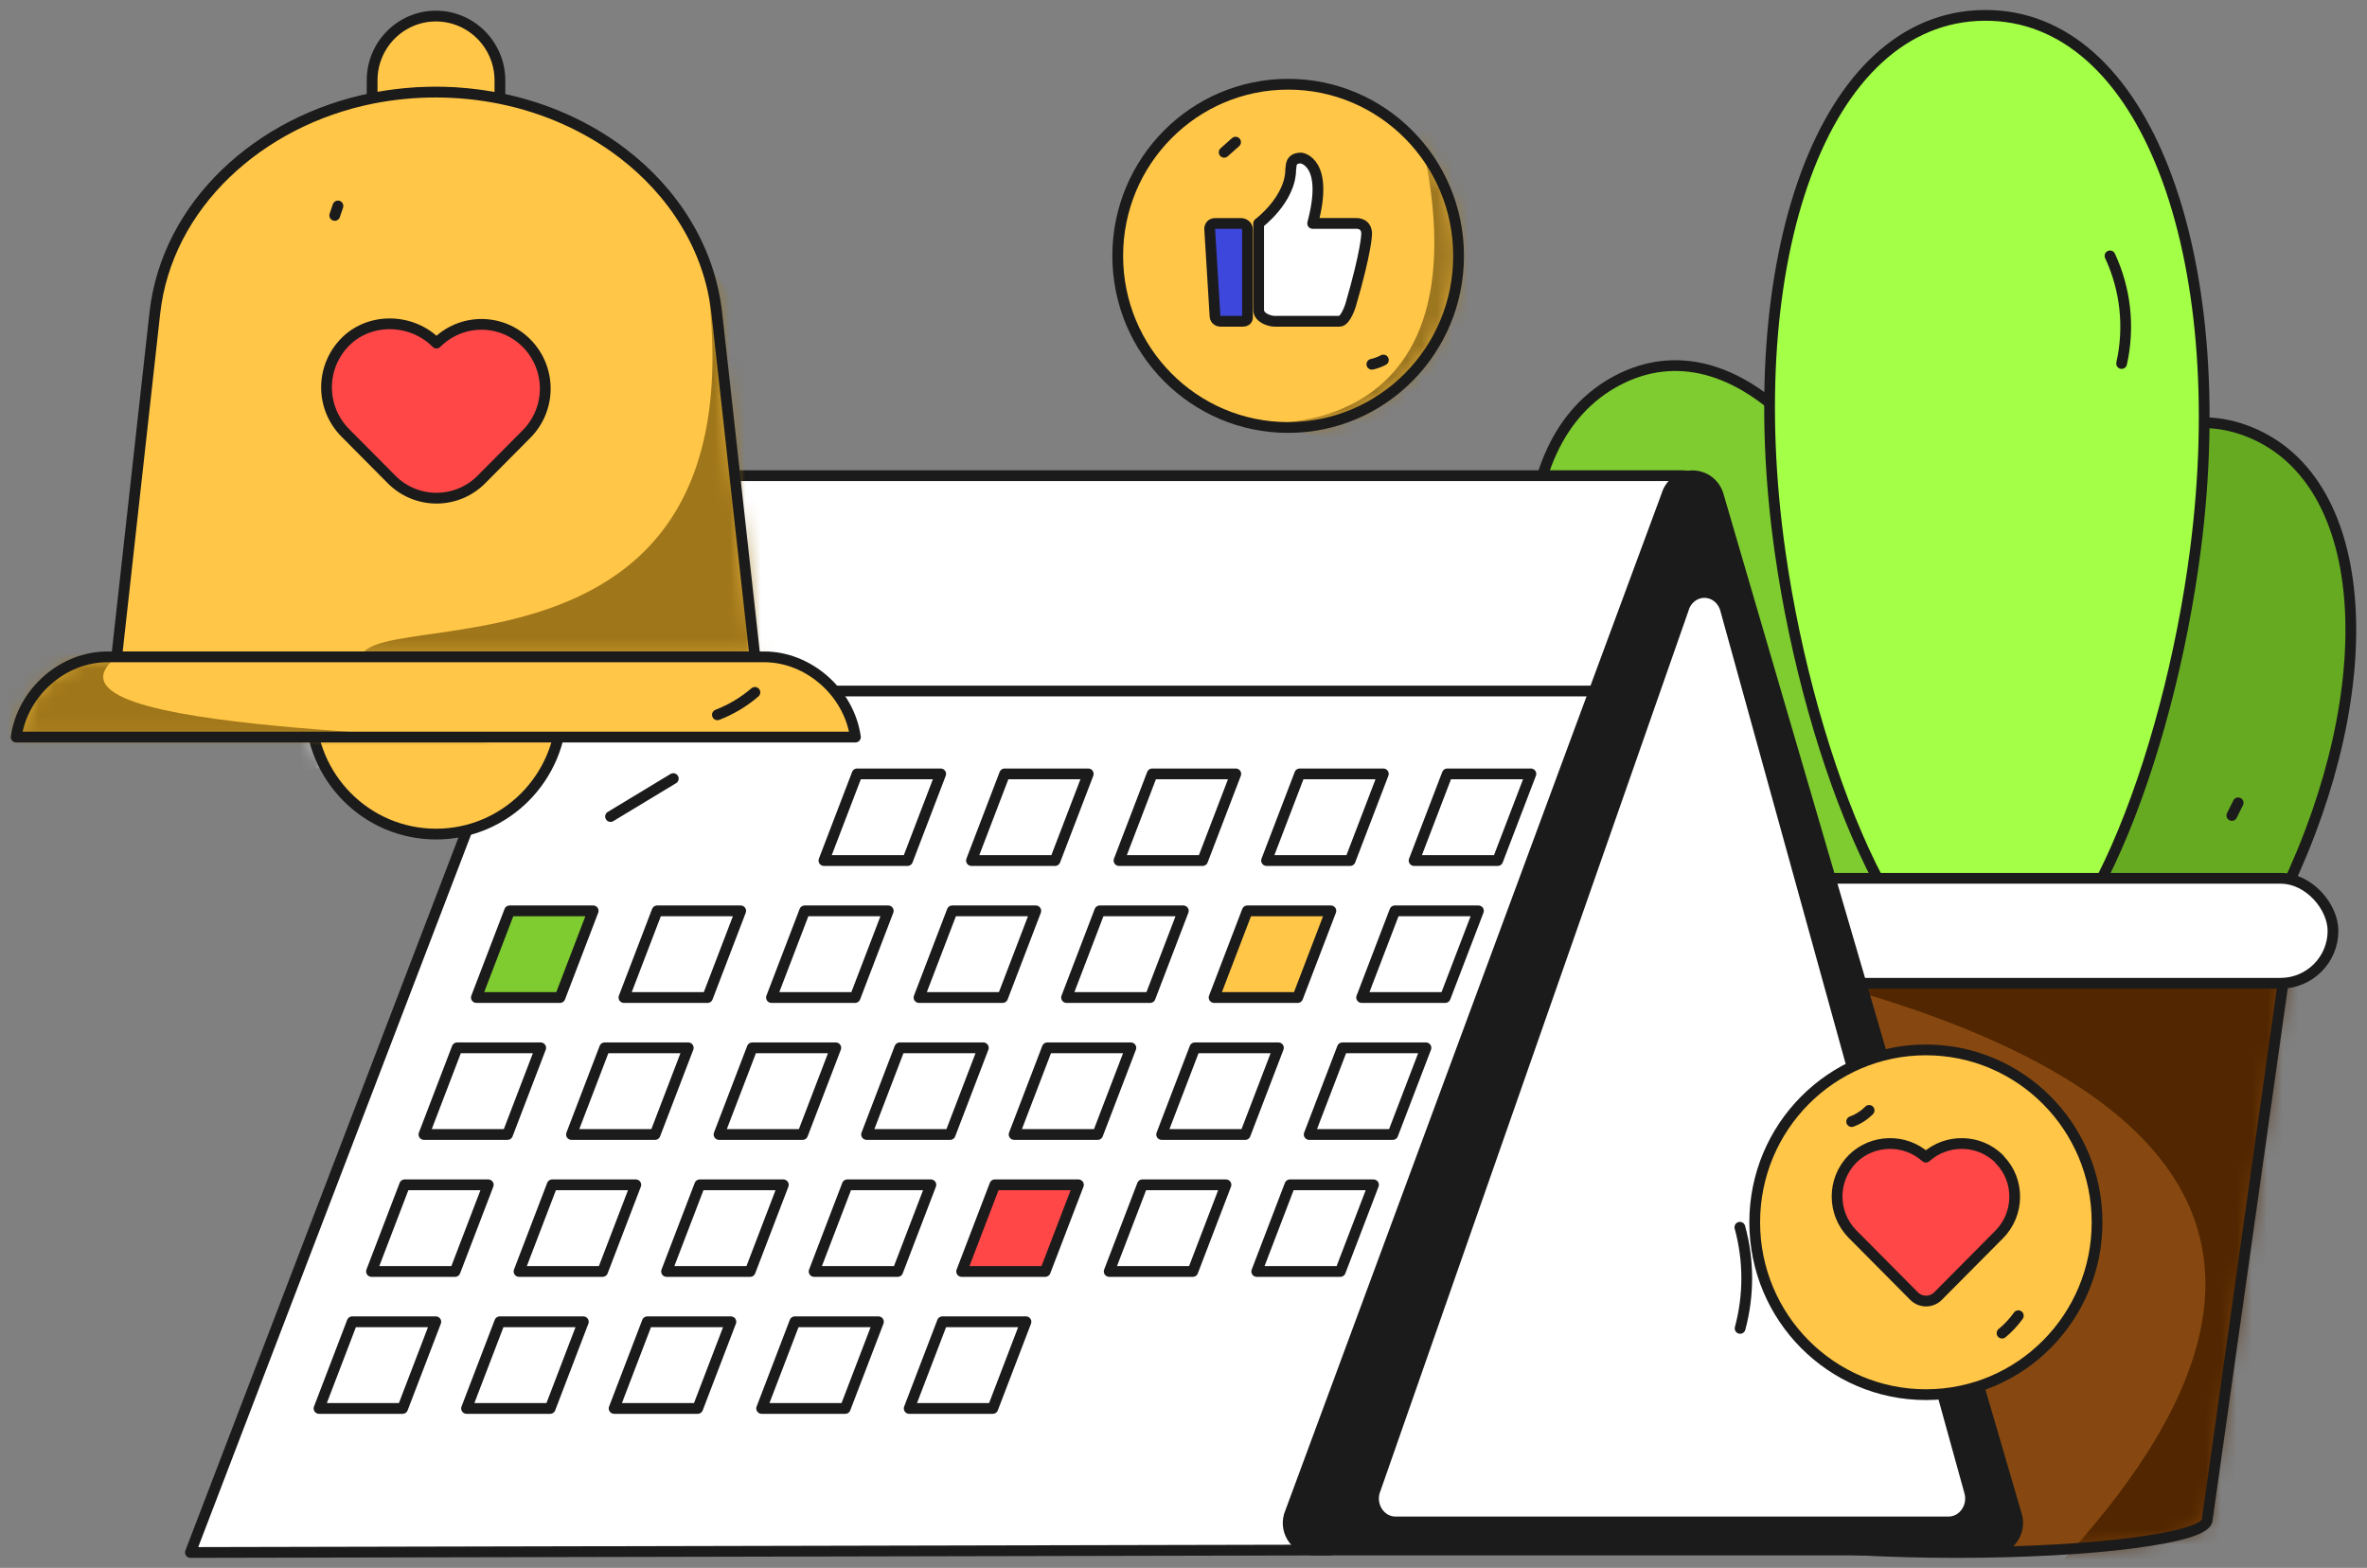 <svg width="154" height="102" viewBox="0 0 154 102" fill="none" xmlns="http://www.w3.org/2000/svg">
<rect x="0" y="0" width="154" height="102" fill="#808080" stroke="none"/>
<path d="M124.83 44.224C127.331 54.7 127.168 67.323 122.955 69.543C118.743 71.764 110.367 63.642 105.142 54.602C97.921 42.104 97.56 28.791 105.224 24.752C112.888 20.712 121.372 29.743 124.83 44.224Z" fill="#7FCC30" stroke="#1B1B1B" stroke-width="0.7" stroke-linecap="round" stroke-linejoin="round"/>
<path d="M148.712 57.861C144.177 67.385 136.434 76.303 132.073 74.507C127.711 72.711 126.612 60.15 128.327 49.466C130.699 34.696 138.483 24.861 146.418 28.129C154.353 31.397 154.981 44.697 148.712 57.861Z" fill="#66AA21" stroke="#1B1B1B" stroke-width="0.7" stroke-linecap="round" stroke-linejoin="round"/>
<path d="M142.845 35.71C141.076 49.513 135.321 64.223 129.54 64.278C123.758 64.334 117.792 49.737 115.824 35.969C113.104 16.938 118.565 1.102 129.083 1C139.601 0.899 145.29 16.628 142.845 35.71Z" fill="#A4FF47" stroke="#1B1B1B" stroke-width="0.7" stroke-linecap="round" stroke-linejoin="round"/>
<path d="M105.485 60.175L110.954 98.872C110.954 100.047 118.263 101 127.279 101C136.295 101 143.604 100.047 143.604 98.872L149.072 60.175H105.485Z" fill="#864810"/>
<mask id="mask0_2_12" style="mask-type:alpha" maskUnits="userSpaceOnUse" x="105" y="60" width="45" height="41">
<path fill-rule="evenodd" clip-rule="evenodd" d="M105.485 60.175L110.954 98.872C110.954 100.047 118.263 101 127.279 101C136.295 101 143.604 100.047 143.604 98.872L149.072 60.175H105.485Z" fill="white"/>
</mask>
<g mask="url(#mask0_2_12)">
<path d="M102.163 60.555C160.272 69.304 144.216 92.051 130.609 105.205C117.002 118.36 146.393 108.635 146.393 108.635L159.456 71.77L158.095 52.891L135.235 51.12" fill="#512600"/>
</g>
<path fill-rule="evenodd" clip-rule="evenodd" d="M105.485 60.175L110.954 98.872C110.954 100.047 118.263 101 127.279 101C136.295 101 143.604 100.047 143.604 98.872L149.072 60.175H105.485Z" stroke="#1B1B1B" stroke-width="0.7" stroke-linecap="round" stroke-linejoin="round"/>
<rect x="102.163" y="57.14" width="49.625" height="6.829" rx="3.414" fill="white" stroke="#1B1B1B" stroke-width="0.7" stroke-linecap="round" stroke-linejoin="round"/>
<path d="M109.561 43.454C109.606 45.013 110.058 46.532 110.874 47.861" stroke="#1B1B1B" stroke-width="0.7" stroke-linecap="round" stroke-linejoin="round"/>
<path d="M137.28 16.646C138.299 18.833 138.564 21.296 138.035 23.649" stroke="#1B1B1B" stroke-width="0.7" stroke-linecap="round" stroke-linejoin="round"/>
<path d="M145.618 52.23L145.208 53.051" stroke="#1B1B1B" stroke-width="0.7" stroke-linecap="round" stroke-linejoin="round"/>
<path d="M118.623 89.502C120.429 90.523 122.546 90.852 124.578 90.427" stroke="#1B1B1B" stroke-width="0.7" stroke-linecap="round" stroke-linejoin="round"/>
<path d="M86.558 100.84L12.388 101L35.376 40.976H107.969L86.558 100.84V100.84Z" fill="white"/>
<path fill-rule="evenodd" clip-rule="evenodd" d="M86.558 100.84L12.388 101L35.376 40.976H107.969L86.558 100.84V100.84Z" stroke="#1B1B1B" stroke-width="0.7" stroke-linecap="round" stroke-linejoin="round"/>
<path d="M106.445 44.955H33.852L38.305 33.328C38.809 32.013 40.29 30.946 41.613 30.946H109.415C110.738 30.946 111.401 32.013 110.897 33.328L106.445 44.955Z" fill="white" stroke="#1B1B1B" stroke-width="0.7" stroke-linecap="round" stroke-linejoin="round"/>
<path d="M96.314 40.976H42.801L43.731 38.545H97.245L96.314 40.976V40.976Z" fill="white"/>
<path d="M59.044 55.985H53.606L55.765 50.347H61.203L59.044 55.985V55.985Z" fill="white" stroke="#1B1B1B" stroke-width="0.7" stroke-linecap="round" stroke-linejoin="round"/>
<path d="M68.643 55.985H63.205L65.364 50.347H70.803L68.643 55.985V55.985Z" fill="white" stroke="#1B1B1B" stroke-width="0.7" stroke-linecap="round" stroke-linejoin="round"/>
<path d="M78.243 55.985H72.804L74.964 50.347H80.402L78.243 55.985V55.985Z" fill="white" stroke="#1B1B1B" stroke-width="0.7" stroke-linecap="round" stroke-linejoin="round"/>
<path d="M87.842 55.985H82.404L84.563 50.347H90.001L87.842 55.985V55.985Z" fill="white" stroke="#1B1B1B" stroke-width="0.7" stroke-linecap="round" stroke-linejoin="round"/>
<path d="M97.441 55.985H92.003L94.162 50.347H99.601L97.441 55.985V55.985Z" fill="white" stroke="#1B1B1B" stroke-width="0.7" stroke-linecap="round" stroke-linejoin="round"/>
<path d="M36.433 64.896H30.994L33.154 59.258H38.592L36.433 64.896V64.896Z" fill="#7FCC30" stroke="#1B1B1B" stroke-width="0.7" stroke-linecap="round" stroke-linejoin="round"/>
<path d="M46.032 64.896H40.594L42.753 59.258H48.191L46.032 64.896V64.896Z" fill="white" stroke="#1B1B1B" stroke-width="0.7" stroke-linecap="round" stroke-linejoin="round"/>
<path d="M55.631 64.896H50.193L52.352 59.258H57.791L55.631 64.896V64.896Z" fill="white" stroke="#1B1B1B" stroke-width="0.7" stroke-linecap="round" stroke-linejoin="round"/>
<path d="M65.231 64.896H59.792L61.952 59.258H67.39L65.231 64.896V64.896Z" fill="white" stroke="#1B1B1B" stroke-width="0.7" stroke-linecap="round" stroke-linejoin="round"/>
<path d="M74.83 64.896H69.392L71.551 59.258H76.989L74.83 64.896V64.896Z" fill="white" stroke="#1B1B1B" stroke-width="0.7" stroke-linecap="round" stroke-linejoin="round"/>
<path d="M84.429 64.896H78.991L81.15 59.258H86.588L84.429 64.896V64.896Z" fill="#FFC647" stroke="#1B1B1B" stroke-width="0.7" stroke-linecap="round" stroke-linejoin="round"/>
<path d="M94.028 64.896H88.59L90.749 59.258H96.188L94.028 64.896V64.896Z" fill="white" stroke="#1B1B1B" stroke-width="0.7" stroke-linecap="round" stroke-linejoin="round"/>
<path d="M33.02 73.807H27.582L29.741 68.169H35.179L33.02 73.807V73.807Z" fill="white" stroke="#1B1B1B" stroke-width="0.7" stroke-linecap="round" stroke-linejoin="round"/>
<path d="M42.619 73.807H37.181L39.34 68.169H44.779L42.619 73.807V73.807Z" fill="white" stroke="#1B1B1B" stroke-width="0.7" stroke-linecap="round" stroke-linejoin="round"/>
<path d="M52.218 73.807H46.78L48.94 68.169H54.378L52.218 73.807V73.807Z" fill="white" stroke="#1B1B1B" stroke-width="0.7" stroke-linecap="round" stroke-linejoin="round"/>
<path d="M61.818 73.807H56.38L58.539 68.169H63.977L61.818 73.807V73.807Z" fill="white" stroke="#1B1B1B" stroke-width="0.7" stroke-linecap="round" stroke-linejoin="round"/>
<path d="M71.417 73.807H65.979L68.138 68.169H73.576L71.417 73.807V73.807Z" fill="white" stroke="#1B1B1B" stroke-width="0.7" stroke-linecap="round" stroke-linejoin="round"/>
<path d="M81.016 73.807H75.578L77.737 68.169H83.176L81.016 73.807V73.807Z" fill="white" stroke="#1B1B1B" stroke-width="0.7" stroke-linecap="round" stroke-linejoin="round"/>
<path d="M90.616 73.807H85.177L87.337 68.169H92.775L90.616 73.807V73.807Z" fill="white" stroke="#1B1B1B" stroke-width="0.7" stroke-linecap="round" stroke-linejoin="round"/>
<path d="M29.607 82.718H24.169L26.328 77.08H31.767L29.607 82.718V82.718Z" fill="white" stroke="#1B1B1B" stroke-width="0.7" stroke-linecap="round" stroke-linejoin="round"/>
<path d="M39.206 82.718H33.768L35.928 77.08H41.366L39.206 82.718V82.718Z" fill="white" stroke="#1B1B1B" stroke-width="0.7" stroke-linecap="round" stroke-linejoin="round"/>
<path d="M48.806 82.718H43.367L45.527 77.08H50.965L48.806 82.718V82.718Z" fill="white" stroke="#1B1B1B" stroke-width="0.7" stroke-linecap="round" stroke-linejoin="round"/>
<path d="M58.405 82.718H52.967L55.126 77.08H60.564L58.405 82.718V82.718Z" fill="white" stroke="#1B1B1B" stroke-width="0.7" stroke-linecap="round" stroke-linejoin="round"/>
<path d="M68.004 82.718H62.566L64.725 77.08H70.164L68.004 82.718V82.718Z" fill="#FF4747" stroke="#1B1B1B" stroke-width="0.7" stroke-linecap="round" stroke-linejoin="round"/>
<path d="M77.604 82.718H72.165L74.325 77.08H79.763L77.604 82.718V82.718Z" fill="white" stroke="#1B1B1B" stroke-width="0.7" stroke-linecap="round" stroke-linejoin="round"/>
<path d="M87.203 82.718H81.765L83.924 77.08H89.362L87.203 82.718V82.718Z" fill="white" stroke="#1B1B1B" stroke-width="0.7" stroke-linecap="round" stroke-linejoin="round"/>
<path d="M26.194 91.629H20.756L22.915 85.991H28.354L26.194 91.629V91.629Z" fill="white" stroke="#1B1B1B" stroke-width="0.7" stroke-linecap="round" stroke-linejoin="round"/>
<path d="M35.794 91.629H30.355L32.515 85.991H37.953L35.794 91.629V91.629Z" fill="white" stroke="#1B1B1B" stroke-width="0.7" stroke-linecap="round" stroke-linejoin="round"/>
<path d="M45.393 91.629H39.955L42.114 85.991H47.552L45.393 91.629V91.629Z" fill="white" stroke="#1B1B1B" stroke-width="0.7" stroke-linecap="round" stroke-linejoin="round"/>
<path d="M54.992 91.629H49.554L51.713 85.991H57.152L54.992 91.629V91.629Z" fill="white" stroke="#1B1B1B" stroke-width="0.7" stroke-linecap="round" stroke-linejoin="round"/>
<path d="M64.592 91.629H59.153L61.313 85.991H66.751L64.592 91.629V91.629Z" fill="white" stroke="#1B1B1B" stroke-width="0.7" stroke-linecap="round" stroke-linejoin="round"/>
<path d="M85.557 100.84H129.525C130.692 100.84 131.531 99.711 131.202 98.584L111.792 32.215C111.576 31.469 110.893 30.954 110.116 30.953V30.953C109.338 30.954 108.656 31.469 108.439 32.215L83.881 98.584C83.551 99.711 84.391 100.84 85.557 100.84Z" fill="#1B1B1B" stroke="#1B1B1B" stroke-width="0.7" stroke-linecap="round" stroke-linejoin="round"/>
<path d="M90.793 99.012H126.775C127.73 99.012 128.417 98.034 128.147 97.059L112.263 39.638C112.084 38.99 111.525 38.545 110.891 38.545V38.545C110.257 38.545 109.698 38.99 109.519 39.638L89.421 97.059C89.152 98.034 89.838 99.012 90.793 99.012Z" fill="white" stroke="#1B1B1B" stroke-width="0.7" stroke-linecap="round" stroke-linejoin="round"/>
<path d="M113.199 79.841C113.789 81.994 113.794 84.265 113.214 86.421" stroke="#1B1B1B" stroke-width="0.7" stroke-linecap="round" stroke-linejoin="round"/>
<path d="M43.805 50.653L39.723 53.12" stroke="#1B1B1B" stroke-width="0.7" stroke-linecap="round" stroke-linejoin="round"/>
<path d="M32.525 5.234V6.541C31.163 6.187 29.761 6.009 28.354 6.011C26.956 6.011 25.565 6.185 24.211 6.53V5.229C24.211 2.917 26.07 1.045 28.365 1.045C30.66 1.051 32.525 2.923 32.525 5.234H32.525Z" fill="#FFC647" stroke="#1B1B1B" stroke-width="0.7" stroke-linecap="round" stroke-linejoin="round"/>
<path d="M36.553 45.923V46.024C36.553 50.577 32.892 54.263 28.371 54.263C23.85 54.263 20.189 50.577 20.189 46.024V45.923H36.553Z" fill="white"/>
<mask id="mask1_2_12" style="mask-type:alpha" maskUnits="userSpaceOnUse" x="20" y="45" width="17" height="10">
<path fill-rule="evenodd" clip-rule="evenodd" d="M36.553 45.923V46.024C36.553 50.577 32.892 54.263 28.371 54.263C23.85 54.263 20.189 50.577 20.189 46.024V45.923H36.553Z" fill="white"/>
</mask>
<g mask="url(#mask1_2_12)">
<path d="M17.753 53.543C13.127 47.952 37.347 49.623 34.218 47.952C31.088 46.281 13.807 45.923 13.807 45.923L11.766 51.351" fill="white"/>
</g>
<path fill-rule="evenodd" clip-rule="evenodd" d="M36.553 45.923V46.024C36.553 50.577 32.892 54.263 28.371 54.263C23.85 54.263 20.189 50.577 20.189 46.024V45.923H36.553Z" fill="#FFC647" stroke="#1B1B1B" stroke-width="0.7" stroke-linecap="round" stroke-linejoin="round"/>
<path d="M46.636 20.379L49.116 42.733H7.592L10.072 20.379C10.852 13.339 16.855 7.871 24.198 6.399C26.951 5.853 29.786 5.856 32.538 6.408C35.506 7.007 38.223 8.238 40.462 9.939C43.815 12.485 46.166 16.142 46.636 20.379V20.379Z" fill="#FFC647"/>
<mask id="mask2_2_12" style="mask-type:alpha" maskUnits="userSpaceOnUse" x="7" y="5" width="43" height="38">
<path fill-rule="evenodd" clip-rule="evenodd" d="M46.636 20.379L49.116 42.733H7.592L10.072 20.379C10.852 13.339 16.855 7.871 24.198 6.399C26.951 5.853 29.786 5.856 32.538 6.408C35.506 7.007 38.223 8.238 40.462 9.939C43.815 12.485 46.166 16.142 46.636 20.379V20.379Z" fill="white"/>
</mask>
<g mask="url(#mask2_2_12)">
<path d="M45.796 16.923C51.213 49.99 15.106 36.422 25.291 45.342C35.476 54.263 60.466 47.952 60.466 47.952L50.669 23.132" fill="#9F7619"/>
</g>
<path fill-rule="evenodd" clip-rule="evenodd" d="M46.636 20.379L49.116 42.733H7.592L10.072 20.379C10.852 13.339 16.855 7.871 24.198 6.399C26.951 5.853 29.786 5.856 32.538 6.408C35.506 7.007 38.223 8.238 40.462 9.939C43.815 12.485 46.166 16.142 46.636 20.379V20.379Z" stroke="#1B1B1B" stroke-width="0.7" stroke-linecap="round" stroke-linejoin="round"/>
<path d="M55.655 47.952H1.052C1.261 46.482 2.033 45.168 3.109 44.23C4.174 43.301 5.546 42.733 6.978 42.733H49.73C52.594 42.733 55.241 45.033 55.655 47.952V47.952Z" fill="#FFC647"/>
<mask id="mask3_2_12" style="mask-type:alpha" maskUnits="userSpaceOnUse" x="1" y="42" width="55" height="6">
<path fill-rule="evenodd" clip-rule="evenodd" d="M55.655 47.952H1.052C1.261 46.482 2.033 45.168 3.109 44.23C4.174 43.301 5.546 42.733 6.978 42.733H49.73C52.594 42.733 55.241 45.033 55.655 47.952V47.952Z" fill="white"/>
</mask>
<g mask="url(#mask3_2_12)">
<path d="M7.592 42.733C1.052 47.952 33.281 47.467 32.525 48.724C31.768 49.98 -6.331 54.263 -6.331 54.263L-5.515 41.348" fill="#9F7619"/>
</g>
<path fill-rule="evenodd" clip-rule="evenodd" d="M55.655 47.952H1.052C1.261 46.482 2.033 45.168 3.109 44.23C4.174 43.301 5.546 42.733 6.978 42.733H49.73C52.594 42.733 55.241 45.033 55.655 47.952V47.952Z" stroke="#1B1B1B" stroke-width="0.7" stroke-linecap="round" stroke-linejoin="round"/>
<path d="M31.323 31.191L34.265 28.229C35.881 26.593 35.879 23.96 34.259 22.327C33.486 21.545 32.432 21.104 31.332 21.102C30.232 21.101 29.177 21.539 28.401 22.319C28.401 22.32 28.4 22.32 28.399 22.32C28.398 22.32 28.398 22.32 28.397 22.319L28.39 22.313C26.817 20.728 24.149 20.628 22.536 22.172C21.724 22.951 21.259 24.022 21.244 25.147C21.23 26.272 21.668 27.355 22.46 28.154L25.475 31.191C26.248 31.971 27.3 32.41 28.399 32.41C29.498 32.41 30.551 31.971 31.323 31.191L31.323 31.191Z" fill="#FF4747" stroke="#1B1B1B" stroke-width="0.7" stroke-linecap="round" stroke-linejoin="round"/>
<path d="M21.987 13.399L21.779 14.014Z" fill="white"/>
<path d="M21.987 13.399L21.779 14.014" stroke="#1B1B1B" stroke-width="0.7" stroke-linecap="round" stroke-linejoin="round"/>
<path d="M49.115 45.044C48.392 45.667 47.566 46.161 46.675 46.504Z" fill="white"/>
<path d="M49.115 45.044C48.392 45.667 47.566 46.161 46.675 46.504" stroke="#1B1B1B" stroke-width="0.7" stroke-linecap="round" stroke-linejoin="round"/>
<ellipse cx="83.809" cy="16.646" rx="11.088" ry="11.166" fill="#FFC647"/>
<mask id="mask4_2_12" style="mask-type:alpha" maskUnits="userSpaceOnUse" x="72" y="5" width="23" height="23">
<ellipse cx="83.809" cy="16.646" rx="11.088" ry="11.166" fill="white"/>
</mask>
<g mask="url(#mask4_2_12)">
<path d="M91.528 5.479C98.897 29.783 81.163 27.491 81.163 27.491L94.897 30.026L98.897 9.469L94.897 5.479" fill="#9D7620"/>
</g>
<ellipse cx="83.809" cy="16.646" rx="11.088" ry="11.166" stroke="#1B1B1B" stroke-width="0.7" stroke-linecap="round" stroke-linejoin="round"/>
<path d="M88.21 14.535H85.402C86.49 10.488 84.652 10.281 84.652 10.281C83.873 10.281 84.035 10.901 83.976 11.005C83.976 12.984 81.888 14.535 81.888 14.535V20.148C81.888 20.702 82.638 20.901 82.932 20.901H87.152C87.549 20.901 87.872 19.853 87.872 19.853C88.916 16.278 88.916 15.215 88.916 15.215C88.916 14.476 88.21 14.535 88.21 14.535L88.21 14.535Z" fill="white" stroke="#1B1B1B" stroke-width="0.7" stroke-linecap="round" stroke-linejoin="round"/>
<path d="M80.736 14.537H79.054C78.707 14.537 78.702 14.88 78.702 14.88L79.049 20.541C79.049 20.901 79.407 20.901 79.407 20.901H80.863C81.166 20.901 81.163 20.663 81.163 20.663V14.966C81.163 14.531 80.736 14.537 80.736 14.537V14.537Z" fill="#3E47DB" stroke="#1B1B1B" stroke-width="0.7" stroke-linecap="round" stroke-linejoin="round"/>
<path d="M80.387 9.248L79.646 9.908" stroke="#1B1B1B" stroke-width="0.7" stroke-linecap="round" stroke-linejoin="round"/>
<path d="M90.005 23.422C89.77 23.548 89.517 23.641 89.256 23.698" stroke="#1B1B1B" stroke-width="0.7" stroke-linecap="round" stroke-linejoin="round"/>
<path d="M125.301 71.788L119.385 78.307H122.708V87.248H127.894V78.307H131.216L125.301 71.788V71.788Z" fill="white"/>
<mask id="mask5_2_12" style="mask-type:alpha" maskUnits="userSpaceOnUse" x="119" y="71" width="13" height="17">
<path fill-rule="evenodd" clip-rule="evenodd" d="M125.301 71.788L119.385 78.307H122.708V87.248H127.894V78.307H131.216L125.301 71.788V71.788Z" fill="white"/>
</mask>
<g mask="url(#mask5_2_12)">
<path d="M119.385 79.355L122.708 78.307H129.13C129.13 78.307 123.092 79.464 122.229 83.59C121.366 87.717 120.423 80.441 120.423 80.441" fill="white"/>
<path d="M119.385 79.355L122.708 78.307H129.13C129.13 78.307 123.092 79.464 122.229 83.59C121.366 87.717 120.423 80.441 120.423 80.441" stroke="#1B1B1B" stroke-width="0.7" stroke-linecap="round" stroke-linejoin="round"/>
</g>
<path fill-rule="evenodd" clip-rule="evenodd" d="M125.301 71.788L119.385 78.307H122.708V87.248H127.894V78.307H131.216L125.301 71.788V71.788Z" stroke="#1B1B1B" stroke-width="0.7" stroke-linecap="round" stroke-linejoin="round"/>
<ellipse cx="125.301" cy="79.518" rx="11.137" ry="11.215" fill="#FFC647" stroke="#1B1B1B" stroke-width="0.7" stroke-linecap="round" stroke-linejoin="round"/>
<path d="M130.071 75.393C128.768 74.103 126.669 74.058 125.3 75.282C123.93 74.058 121.831 74.103 120.528 75.393C119.196 76.741 119.187 78.906 120.506 80.265L120.55 80.309L124.526 84.314C124.949 84.743 125.638 84.753 126.073 84.336L126.095 84.314L130.071 80.309C131.397 78.975 131.419 76.795 130.115 75.46C130.106 75.434 130.091 75.412 130.071 75.393H130.071Z" fill="#FF4747" stroke="#1B1B1B" stroke-width="0.7" stroke-linecap="round" stroke-linejoin="round"/>
<path d="M121.606 72.238C121.286 72.562 120.898 72.811 120.471 72.966" stroke="#1B1B1B" stroke-width="0.7" stroke-linecap="round" stroke-linejoin="round"/>
<path d="M131.314 85.596C131.013 86.019 130.657 86.401 130.256 86.731" stroke="#1B1B1B" stroke-width="0.7" stroke-linecap="round" stroke-linejoin="round"/>
</svg>
